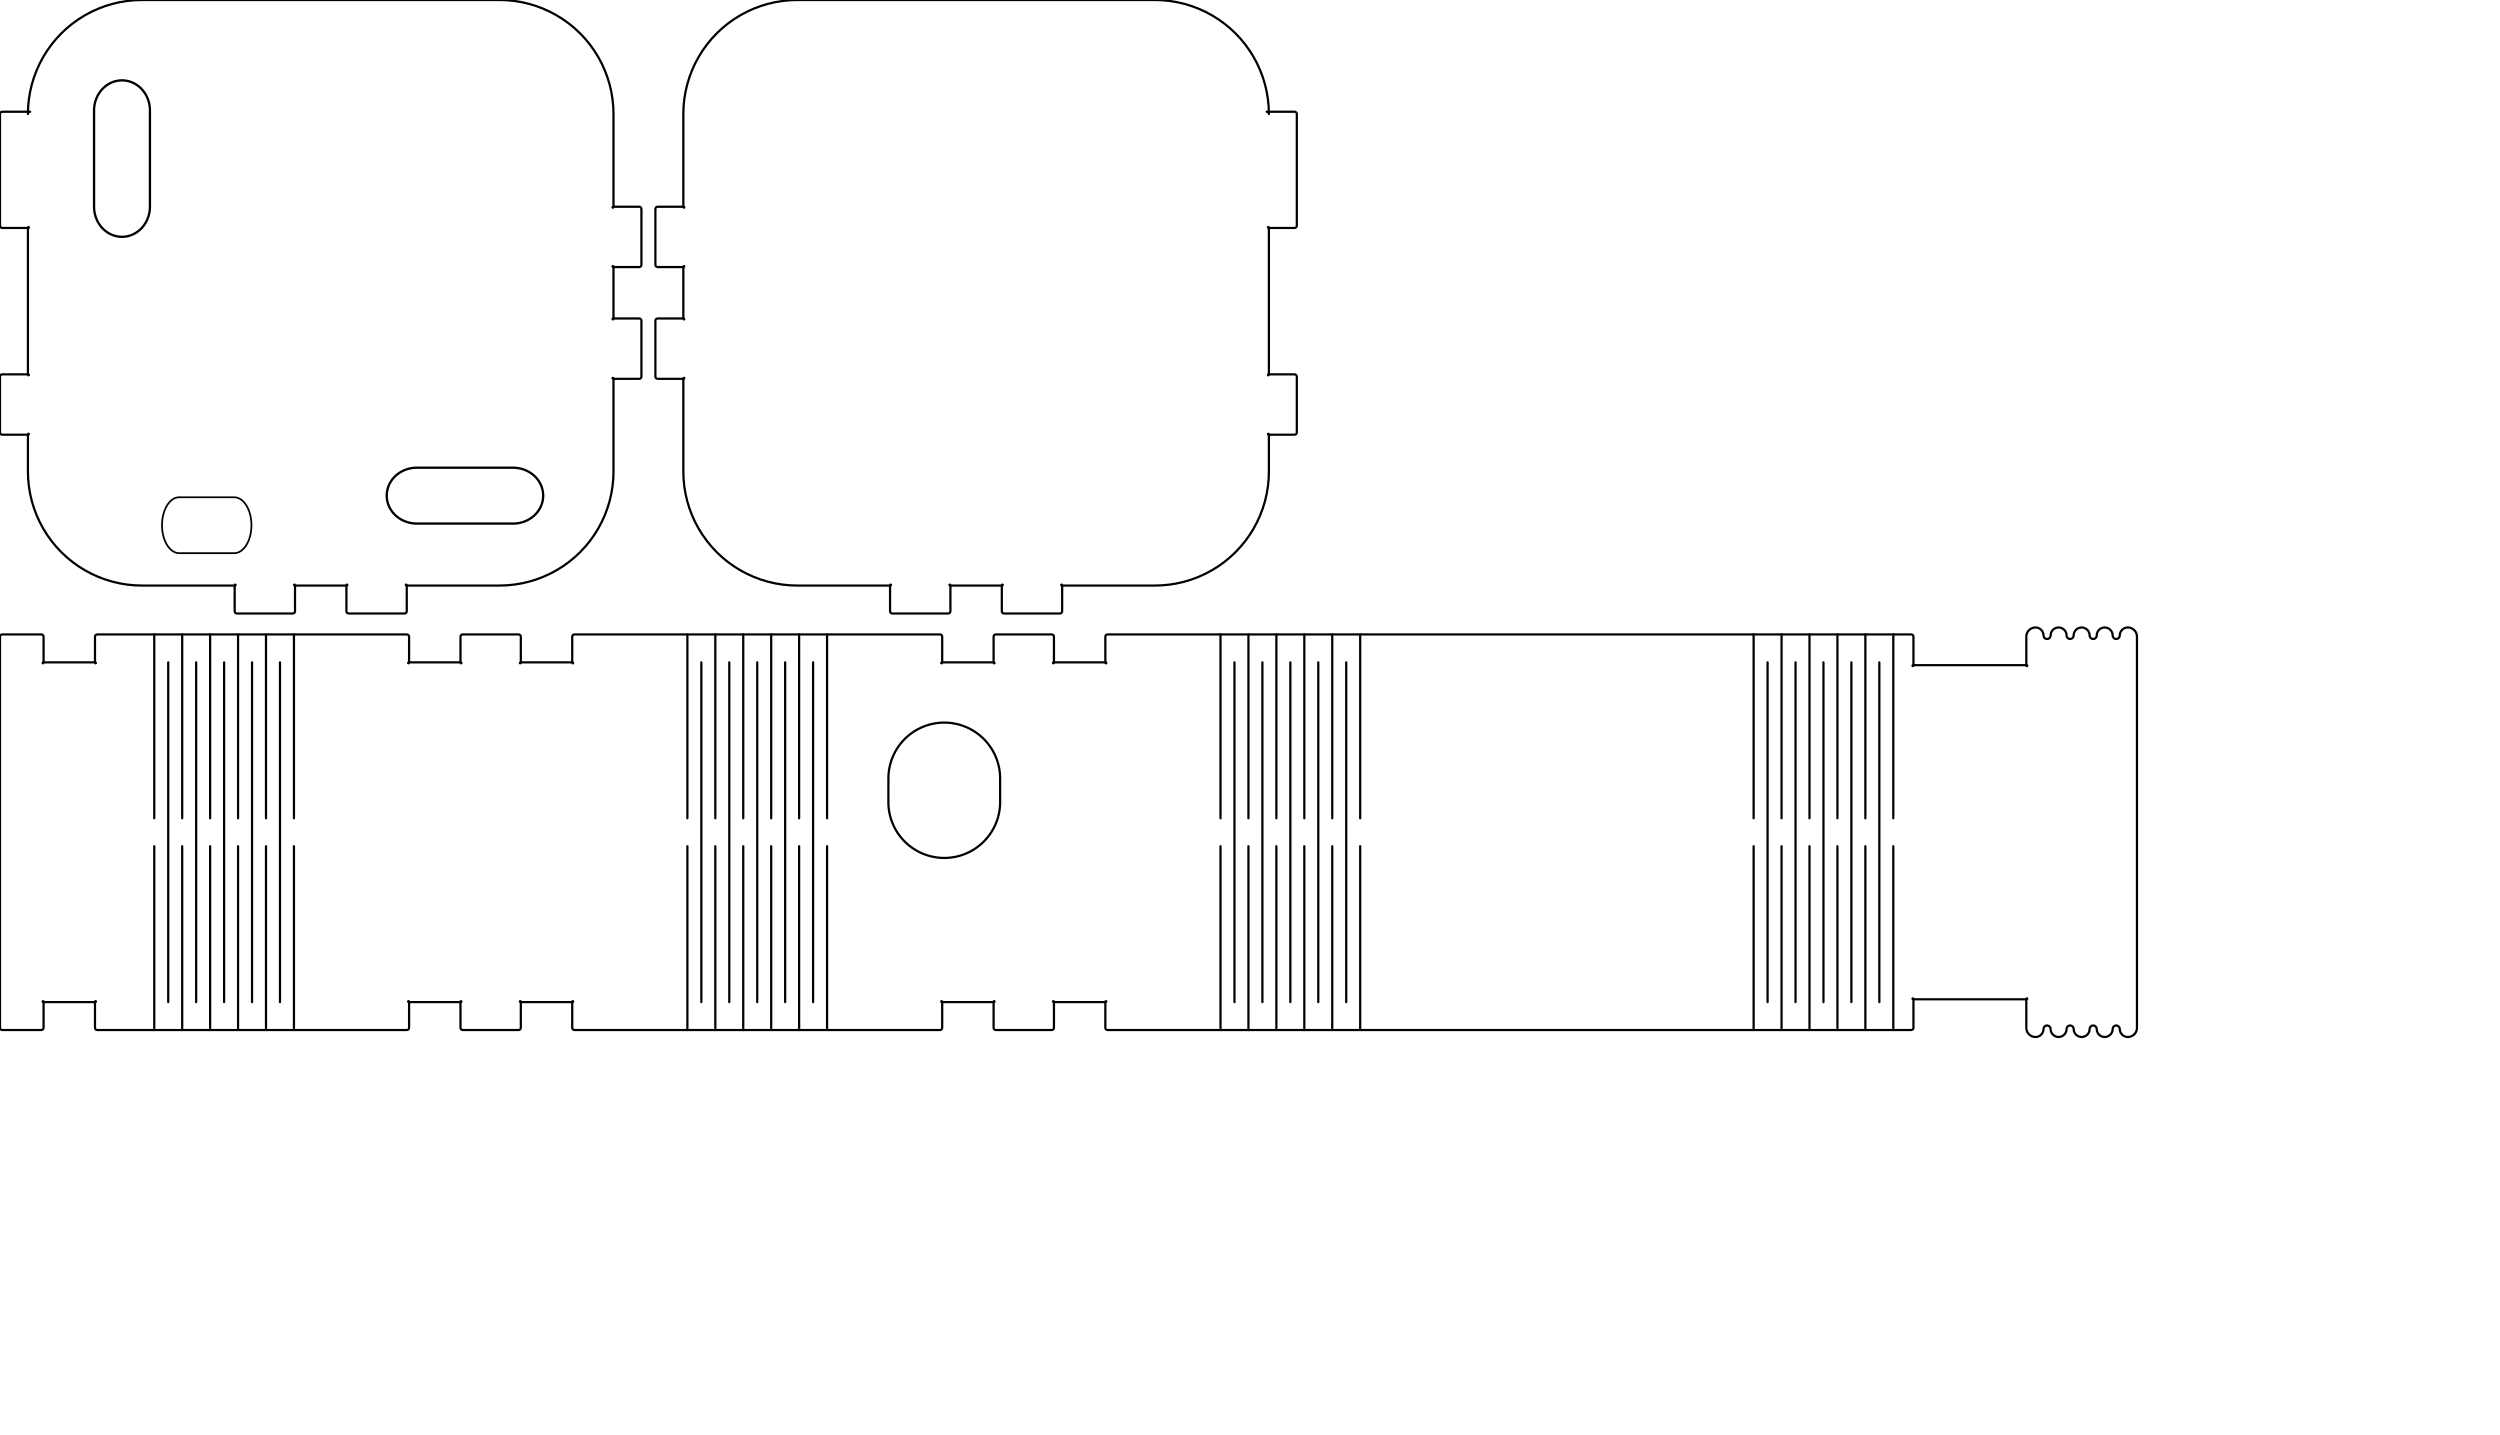 <?xml version="1.0" encoding="UTF-8" standalone="no"?>
<svg
   width="223.72mm"
   height="128.45mm"
   viewBox="0.0 0.0 223.72 128.45"
   version="1.1"
   id="svg279"
   sodipodi:docname="FlexBox_52x52_30_100_v2.svg"
   inkscape:version="1.2.2 (1:1.2.2+202212051552+b0a8486541)"
   xml:space="preserve"
   xmlns:inkscape="http://www.inkscape.org/namespaces/inkscape"
   xmlns:sodipodi="http://sodipodi.sourceforge.net/DTD/sodipodi-0.dtd"
   xmlns="http://www.w3.org/2000/svg"
   xmlns:svg="http://www.w3.org/2000/svg"
   xmlns:rdf="http://www.w3.org/1999/02/22-rdf-syntax-ns#"
   xmlns:cc="http://creativecommons.org/ns#"
   xmlns:dc="http://purl.org/dc/elements/1.1/"><defs
     id="defs283" /><sodipodi:namedview
     id="namedview281"
     pagecolor="#ffffff"
     bordercolor="#666666"
     borderopacity="1.0"
     inkscape:showpageshadow="2"
     inkscape:pageopacity="0.0"
     inkscape:pagecheckerboard="0"
     inkscape:deskcolor="#d1d1d1"
     inkscape:document-units="mm"
     showgrid="false"
     showguides="true"
     inkscape:zoom="2.4220752"
     inkscape:cx="117.87413"
     inkscape:cy="134.80176"
     inkscape:current-layer="layer1"><sodipodi:guide
       position="0,81.45"
       orientation="0,1"
       id="guide393"
       inkscape:locked="false"
       inkscape:label=""
       inkscape:color="rgb(0,134,229)" /><sodipodi:guide
       position="0,83.95"
       orientation="0,1"
       id="guide399"
       inkscape:locked="false"
       inkscape:label=""
       inkscape:color="rgb(0,134,229)" /><sodipodi:guide
       position="0,78.95"
       orientation="0,1"
       id="guide401"
       inkscape:locked="false"
       inkscape:label=""
       inkscape:color="rgb(0,134,229)" /><sodipodi:guide
       position="14.5,128.45"
       orientation="-1,0"
       id="guide1095"
       inkscape:locked="false"
       inkscape:label=""
       inkscape:color="rgb(0,134,229)" /><sodipodi:guide
       position="22.5,128.45"
       orientation="-1,0"
       id="guide1097"
       inkscape:locked="false"
       inkscape:label=""
       inkscape:color="rgb(0,134,229)" /><sodipodi:guide
       position="103.762,58.675"
       orientation="0,1"
       id="guide1827"
       inkscape:locked="false"
       inkscape:label=""
       inkscape:color="rgb(0,134,229)" /><sodipodi:guide
       position="108.762,56.675"
       orientation="0,1"
       id="guide1831"
       inkscape:locked="false"
       inkscape:label=""
       inkscape:color="rgb(0,134,229)" /><sodipodi:guide
       position="79.5,128.45"
       orientation="-1,0"
       id="guide1833"
       inkscape:locked="false"
       inkscape:label=""
       inkscape:color="rgb(0,134,229)" /><sodipodi:guide
       position="89.5,58.675"
       orientation="-1,0"
       id="guide1835"
       inkscape:locked="false"
       inkscape:label=""
       inkscape:color="rgb(0,134,229)" /><sodipodi:guide
       position="18.5,128.45"
       orientation="-1,0"
       id="guide435"
       inkscape:locked="false"
       inkscape:label=""
       inkscape:color="rgb(0,134,229)" /></sodipodi:namedview><!--
FlexBox - Box with living hinge and round corners

Created with Boxes.py (https://festi.info/boxes.py)
Creation date: 2023-05-12 08:43:35
Command line (remove spaces between dashes): boxes FlexBox - -x=54 - -y=54 - -h=32 - -outside=0 - -radius=7.5 - -thickness=2.5 - -labels=0 - -burn=0.2
Url: http://www.festi.info/boxes.py/FlexBox?FingerJoint_angle=90.0&FingerJoint_style=rectangular&FingerJoint_surroundingspaces=2.0&FingerJoint_bottom_lip=0.0&FingerJoint_edge_width=1.0&FingerJoint_extra_length=0.0&FingerJoint_finger=2.0&FingerJoint_play=0.0&FingerJoint_space=2.0&FingerJoint_width=1.0&Flex_stretch=1.05&Flex_connection=1.0&Flex_distance=0.5&Flex_width=5.0&x=54&y=54&h=32&outside=0&radius=7.5&latchsize=8&thickness=2.5&format=svg&tabs=0.0&qr_code=0&debug=0&labels=0&reference=100&inner_corners=loop&burn=0.2&language=en&render=2
Url short: http://www.festi.info/boxes.py/FlexBox?x=54&y=54&h=32&outside=0&radius=7.5&thickness=2.5&labels=0&burn=0.2
SettingsUrl: http://www.festi.info/boxes.py/FlexBox?FingerJoint_angle=90.0&FingerJoint_style=rectangular&FingerJoint_surroundingspaces=2.0&FingerJoint_bottom_lip=0.0&FingerJoint_edge_width=1.0&FingerJoint_extra_length=0.0&FingerJoint_finger=2.0&FingerJoint_play=0.0&FingerJoint_space=2.0&FingerJoint_width=1.0&Flex_stretch=1.05&Flex_connection=1.0&Flex_distance=0.5&Flex_width=5.0&x=54&y=54&h=32&outside=0&radius=7.5&latchsize=8&thickness=2.5&format=svg&tabs=0.0&qr_code=0&debug=0&labels=0&reference=100&inner_corners=loop&burn=0.2&language=en&render=2
SettingsUrl short: http://www.festi.info/boxes.py/FlexBox?x=54&y=54&h=32&outside=0&radius=7.5&thickness=2.5&labels=0&burn=0.2
--><title
     id="title253">FlexBox</title><g
     inkscape:groupmode="layer"
     id="layer2"
     inkscape:label="Layer 2"
     style="display:none"><g
       id="p-3"
       style="fill:none;stroke-width:0.2;stroke-linecap:round;stroke-linejoin:round;stroke-dasharray:none"
       transform="translate(-10.2,-10)"><path
         d="m 120.05,64.4 h -6.8 c -0.2,0 0,-0.2 0,0 v 2.3 c 0,0.11 -0.09,0.2 -0.2,0.2 h -5 c -0.11,0 -0.2,-0.09 -0.2,-0.2 v -2.3 c 0,-0.2 0.2,0 0,0 h -4.6 c -0.2,0 0,-0.2 0,0 v 2.3 c 0,0.11 -0.09,0.2 -0.2,0.2 h -5 c -0.11,0 -0.2,-0.09 -0.2,-0.2 v -2.3 c 0,-0.2 0.2,0 0,0 h -4.6 c -0.2,0 0,-0.2 0,0 v 2.3 c 0,0.11 -0.09,0.2 -0.2,0.2 h -5 c -0.11,0 -0.2,-0.09 -0.2,-0.2 v -2.3 c 0,-0.2 0.2,0 0,0 h -6.8 C 79.698,64.4 78.371,64.044 77.2,63.368 76.029,62.693 75.057,61.721 74.382,60.55 73.706,59.379 73.35,58.052 73.35,56.7 v -6.8 c 0,-0.2 0.2,0 0,0 h -2.3 c -0.11,0 -0.2,-0.09 -0.2,-0.2 v -5 c 0,-0.11 0.09,-0.2 0.2,-0.2 h 2.3 c 0.2,0 0,0.2 0,0 v -4.6 c 0,-0.2 0.2,0 0,0 h -2.3 c -0.11,0 -0.2,-0.09 -0.2,-0.2 v -5 c 0,-0.11 0.09,-0.2 0.2,-0.2 h 2.3 c 0.2,0 0,0.2 0,0 v -4.6 c 0,-0.2 0.2,0 0,0 h -2.3 c -0.11,0 -0.2,-0.09 -0.2,-0.2 v -5 c 0,-0.11 0.09,-0.2 0.2,-0.2 h 2.3 c 0.2,0 0,0.2 0,0 v -6.8 c 0,-1.352 0.356,-2.679 1.032,-3.85 0.675,-1.171 1.647,-2.143 2.818,-2.818 C 78.371,10.356 79.698,10 81.05,10 h 39 c 1.352,0 2.679,0.356 3.85,1.032 1.171,0.675 2.143,1.647 2.818,2.818 0.676,1.171 1.032,2.498 1.032,3.85 0,-0.11 -0.09,-0.2 -0.2,-0.2 h 2.5 c 0.11,0 0.2,0.09 0.2,0.2 v 10 c 0,0.11 -0.09,0.2 -0.2,0.2 h -2.3 c -0.2,0 0,-0.2 0,0 v 9.8 6.8 c 0,0.2 -0.2,0 0,0 h 2.3 c 0.11,0 0.2,0.09 0.2,0.2 v 5 c 0,0.11 -0.09,0.2 -0.2,0.2 h -2.3 c -0.2,0 0,-0.2 0,0 v 6.8 c 0,1.352 -0.356,2.679 -1.032,3.85 -0.675,1.171 -1.647,2.143 -2.818,2.818 -1.171,0.676 -2.498,1.032 -3.85,1.032 z"
         stroke="#000000"
         stroke-width="0.4"
         id="path276"
         style="stroke-width:0.2;stroke-dasharray:none" /></g><g
       id="p-1"
       style="fill:none;stroke-width:0.2;stroke-linecap:round;stroke-linejoin:round;stroke-dasharray:none"
       transform="translate(-10.2,-10)"><path
         d="m 10.4,106.175 h 7 c 0.11,0 0.2,-0.09 0.2,-0.2 v -2.3 c 0,-0.2 -0.2,0 0,0 h 4.6 c 0.2,0 0,-0.2 0,0 v 2.3 c 0,0.11 0.09,0.2 0.2,0.2 h 7 11.781 7 c 0.11,0 0.2,-0.09 0.2,-0.2 v -2.3 c 0,-0.2 -0.2,0 0,0 h 4.6 c 0.2,0 0,-0.2 0,0 v 2.3 c 0,0.11 0.09,0.2 0.2,0.2 h 5 c 0.11,0 0.2,-0.09 0.2,-0.2 v -2.3 c 0,-0.2 -0.2,0 0,0 h 4.6 c 0.2,0 0,-0.2 0,0 v 2.3 c 0,0.11 0.09,0.2 0.2,0.2 h 5 c 0.11,0 0.2,-0.09 0.2,-0.2 v -2.3 c 0,-0.2 -0.2,0 0,0 h 4.6 c 0.2,0 0,-0.2 0,0 v 2.3 c 0,0.11 0.09,0.2 0.2,0.2 h 7 11.781 7 c 0.11,0 0.2,-0.09 0.2,-0.2 v -2.3 c 0,-0.2 -0.2,0 0,0 h 4.6 c 0.2,0 0,-0.2 0,0 v 2.3 c 0,0.11 0.089,0.2 0.2,0.2 h 5 c 0.11,0 0.2,-0.09 0.2,-0.2 v -2.3 c 0,-0.2 -0.2,0 0,0 h 4.6 c 0.2,0 0,-0.2 0,0 v 2.3 c 0,0.11 0.089,0.2 0.2,0.2 h 5 c 0.11,0 0.2,-0.09 0.2,-0.2 v -2.3 c 0,-0.2 -0.2,0 0,0 h 4.6 c 0.2,0 0,-0.2 0,0 v 2.3 c 0,0.11 0.089,0.2 0.2,0.2 h 7 11.781 39 11.781 c 0.11,0 0.2,-0.09 0.2,-0.2 v -2.55 c 0,-0.2 -0.2,0 0,0 h 10.1 c 0.2,0 0,-0.2 0,0 v 2.55 c 0,0.145 0.038,0.287 0.11,0.413 0.073,0.125 0.177,0.229 0.302,0.301 0.126,0.073 0.268,0.111 0.413,0.111 0.126,0 0.249,-0.033 0.358,-0.096 0.108,-0.063 0.199,-0.153 0.262,-0.262 0.062,-0.109 0.096,-0.232 0.096,-0.358 0,-0.055 0.014,-0.109 0.042,-0.157 0.028,-0.048 0.067,-0.088 0.115,-0.116 0.048,-0.028 0.103,-0.042 0.158,-0.042 0.056,0 0.11,0.014 0.158,0.042 0.048,0.028 0.088,0.068 0.115,0.116 0.028,0.048 0.043,0.102 0.043,0.157 0,0.126 0.033,0.249 0.096,0.358 0.062,0.109 0.153,0.199 0.262,0.262 0.108,0.063 0.232,0.096 0.357,0.096 0.126,0 0.249,-0.033 0.358,-0.096 0.109,-0.063 0.199,-0.153 0.262,-0.262 0.063,-0.109 0.096,-0.232 0.096,-0.358 0,-0.055 0.015,-0.109 0.042,-0.157 0.028,-0.048 0.068,-0.088 0.116,-0.116 0.048,-0.028 0.102,-0.042 0.158,-0.042 0.055,0 0.109,0.014 0.157,0.042 0.048,0.028 0.088,0.068 0.116,0.116 0.028,0.048 0.042,0.102 0.042,0.157 0,0.126 0.033,0.249 0.096,0.358 0.063,0.109 0.153,0.199 0.262,0.262 0.109,0.063 0.232,0.096 0.358,0.096 0.126,0 0.249,-0.033 0.358,-0.096 0.108,-0.063 0.199,-0.153 0.262,-0.262 0.062,-0.109 0.096,-0.232 0.096,-0.358 0,-0.055 0.014,-0.109 0.042,-0.157 0.028,-0.048 0.067,-0.088 0.115,-0.116 0.048,-0.028 0.103,-0.042 0.158,-0.042 0.056,0 0.11,0.014 0.158,0.042 0.048,0.028 0.088,0.068 0.115,0.116 0.028,0.048 0.043,0.102 0.043,0.157 0,0.126 0.033,0.249 0.096,0.358 0.062,0.109 0.153,0.199 0.262,0.262 0.108,0.063 0.232,0.096 0.357,0.096 0.126,0 0.249,-0.033 0.358,-0.096 0.109,-0.063 0.199,-0.153 0.262,-0.262 0.063,-0.109 0.096,-0.232 0.096,-0.358 0,-0.055 0.015,-0.109 0.042,-0.157 0.028,-0.048 0.068,-0.088 0.116,-0.116 0.048,-0.028 0.102,-0.042 0.158,-0.042 0.055,0 0.109,0.014 0.157,0.042 0.048,0.028 0.088,0.068 0.116,0.116 0.028,0.048 0.042,0.102 0.042,0.157 0,0.126 0.033,0.249 0.096,0.358 0.063,0.109 0.153,0.199 0.262,0.262 0.109,0.063 0.232,0.096 0.358,0.096 0.145,0 0.287,-0.038 0.412,-0.111 0.126,-0.072 0.23,-0.176 0.302,-0.301 0.073,-0.126 0.111,-0.268 0.111,-0.413 v -37 c 0,-0.145 -0.038,-0.287 -0.111,-0.412 -0.072,-0.126 -0.176,-0.23 -0.302,-0.302 -0.125,-0.073 -0.267,-0.111 -0.412,-0.111 -0.126,0 -0.249,0.033 -0.358,0.096 -0.109,0.063 -0.199,0.153 -0.262,0.262 -0.063,0.109 -0.096,0.232 -0.096,0.358 0,0.055 -0.014,0.109 -0.042,0.157 -0.028,0.048 -0.068,0.088 -0.116,0.116 -0.048,0.028 -0.102,0.042 -0.157,0.042 -0.056,0 -0.11,-0.014 -0.158,-0.042 -0.048,-0.028 -0.088,-0.068 -0.116,-0.116 -0.027,-0.048 -0.042,-0.102 -0.042,-0.157 0,-0.126 -0.033,-0.249 -0.096,-0.358 -0.063,-0.109 -0.153,-0.199 -0.262,-0.262 -0.109,-0.063 -0.232,-0.096 -0.358,-0.096 -0.125,0 -0.249,0.033 -0.357,0.096 -0.109,0.063 -0.2,0.153 -0.262,0.262 -0.063,0.109 -0.096,0.232 -0.096,0.358 0,0.055 -0.015,0.109 -0.043,0.157 -0.027,0.048 -0.067,0.088 -0.115,0.116 -0.048,0.028 -0.102,0.042 -0.158,0.042 -0.055,0 -0.11,-0.014 -0.158,-0.042 -0.048,-0.028 -0.087,-0.068 -0.115,-0.116 -0.028,-0.048 -0.042,-0.102 -0.042,-0.157 0,-0.126 -0.034,-0.249 -0.096,-0.358 -0.063,-0.109 -0.154,-0.199 -0.262,-0.262 -0.109,-0.063 -0.232,-0.096 -0.358,-0.096 -0.126,0 -0.249,0.033 -0.358,0.096 -0.109,0.063 -0.199,0.153 -0.262,0.262 -0.063,0.109 -0.096,0.232 -0.096,0.358 0,0.055 -0.014,0.109 -0.042,0.157 -0.028,0.048 -0.068,0.088 -0.116,0.116 -0.048,0.028 -0.102,0.042 -0.157,0.042 -0.056,0 -0.11,-0.014 -0.158,-0.042 -0.048,-0.028 -0.088,-0.068 -0.116,-0.116 -0.027,-0.048 -0.042,-0.102 -0.042,-0.157 0,-0.126 -0.033,-0.249 -0.096,-0.358 -0.063,-0.109 -0.153,-0.199 -0.262,-0.262 -0.109,-0.063 -0.232,-0.096 -0.358,-0.096 -0.125,0 -0.249,0.033 -0.357,0.096 -0.109,0.063 -0.2,0.153 -0.262,0.262 -0.063,0.109 -0.096,0.232 -0.096,0.358 0,0.055 -0.015,0.109 -0.043,0.157 -0.027,0.048 -0.067,0.088 -0.115,0.116 -0.048,0.028 -0.102,0.042 -0.158,0.042 -0.055,0 -0.11,-0.014 -0.158,-0.042 -0.048,-0.028 -0.087,-0.068 -0.115,-0.116 -0.028,-0.048 -0.042,-0.102 -0.042,-0.157 0,-0.126 -0.034,-0.249 -0.096,-0.358 -0.063,-0.109 -0.154,-0.199 -0.262,-0.262 -0.109,-0.063 -0.232,-0.096 -0.358,-0.096 -0.145,0 -0.287,0.038 -0.413,0.111 -0.125,0.072 -0.229,0.176 -0.302,0.301 -0.072,0.126 -0.11,0.268 -0.11,0.413 v 2.55 c 0,0.2 0.2,0 0,0 h -10.1 c -0.2,0 0,0.2 0,0 v -2.55 c 0,-0.11 -0.09,-0.2 -0.2,-0.2 h -11.781 -39 -11.781 -7 c -0.111,0 -0.2,0.09 -0.2,0.2 v 2.3 c 0,0.2 0.2,0 0,0 h -4.6 c -0.2,0 0,0.2 0,0 v -2.3 c 0,-0.11 -0.09,-0.2 -0.2,-0.2 h -5 c -0.111,0 -0.2,0.09 -0.2,0.2 v 2.3 c 0,0.2 0.2,0 0,0 h -4.6 c -0.2,0 0,0.2 0,0 v -2.3 c 0,-0.11 -0.09,-0.2 -0.2,-0.2 h -5 c -0.111,0 -0.2,0.09 -0.2,0.2 v 2.3 c 0,0.2 0.2,0 0,0 h -4.6 c -0.2,0 0,0.2 0,0 v -2.3 c 0,-0.11 -0.09,-0.2 -0.2,-0.2 h -7 -11.781 -7 c -0.11,0 -0.2,0.09 -0.2,0.2 v 2.3 c 0,0.2 0.2,0 0,0 h -4.6 c -0.2,0 0,0.2 0,0 v -2.3 c 0,-0.11 -0.09,-0.2 -0.2,-0.2 h -5 c -0.11,0 -0.2,0.09 -0.2,0.2 v 2.3 c 0,0.2 0.2,0 0,0 h -4.6 c -0.2,0 0,0.2 0,0 v -2.3 c 0,-0.11 -0.09,-0.2 -0.2,-0.2 h -5 c -0.11,0 -0.2,0.09 -0.2,0.2 v 2.3 c 0,0.2 0.2,0 0,0 h -4.6 c -0.2,0 0,0.2 0,0 v -2.3 c 0,-0.11 -0.09,-0.2 -0.2,-0.2 h -7 -11.781 -7 c -0.11,0 -0.2,0.09 -0.2,0.2 v 2.3 c 0,0.2 0.2,0 0,0 h -4.6 c -0.2,0 0,0.2 0,0 v -2.3 c 0,-0.11 -0.09,-0.2 -0.2,-0.2 h -7 c -0.11,0 -0.2,0.09 -0.2,0.2 v 37 c 0,0.11 0.09,0.2 0.2,0.2 z"
         stroke="#000000"
         stroke-width="0.4"
         id="path262"
         style="stroke-width:0.2;stroke-dasharray:none" /><path
         d="m 30.915,106.175 v -17.45 m 0,-2.5 v -17.45 m 1.25,2.5 v 32.4 m 1.25,2.5 v -17.45 m 0,-2.5 v -17.45 m 1.25,2.5 v 32.4 m 1.25,2.5 v -17.45 m 0,-2.5 v -17.45 m 1.25,2.5 v 32.4 m 1.25,2.5 v -17.45 m 0,-2.5 v -17.45 m 1.25,2.5 v 32.4"
         stroke="#000000"
         stroke-width="0.4"
         id="path264"
         style="stroke-width:0.2;stroke-dasharray:none" /><path
         d="m 81.696,106.175 v -17.45 m 0,-2.5 v -17.45 m 1.25,2.5 v 32.4 m 1.25,2.5 v -17.45 m 0,-2.5 v -17.45 m 1.25,2.5 v 32.4 m 1.25,2.5 v -17.45 m 0,-2.5 v -17.45 m 1.25,2.5 v 32.4 m 1.25,2.5 v -17.45 m 0,-2.5 v -17.45 m 1.25,2.5 v 32.4"
         stroke="#000000"
         stroke-width="0.4"
         id="path266"
         style="stroke-width:0.2;stroke-dasharray:none" /><path
         d="m 132.477,106.175 v -17.45 m 0,-2.5 v -17.45 m 1.25,2.5 v 32.4 m 1.25,2.5 v -17.45 m 0,-2.5 v -17.45 m 1.25,2.5 v 32.4 m 1.25,2.5 v -17.45 m 0,-2.5 v -17.45 m 1.25,2.5 v 32.4 m 1.25,2.5 v -17.45 m 0,-2.5 v -17.45 m 1.25,2.5 v 32.4"
         stroke="#000000"
         stroke-width="0.4"
         id="path268"
         style="stroke-width:0.2;stroke-dasharray:none" /><path
         d="m 183.258,106.175 v -17.45 m 0,-2.5 v -17.45 m 1.25,2.5 v 32.4 m 1.25,2.5 v -17.45 m 0,-2.5 v -17.45 m 1.25,2.5 v 32.4 m 1.25,2.5 v -17.45 m 0,-2.5 v -17.45 m 1.25,2.5 v 32.4 m 1.25,2.5 v -17.45 m 0,-2.5 v -17.45 m 1.25,2.5 v 32.4"
         stroke="#000000"
         stroke-width="0.4"
         id="path270"
         style="stroke-width:0.2;stroke-dasharray:none" /></g><g
       id="p-2"
       style="fill:none;stroke-width:0.2;stroke-linecap:round;stroke-linejoin:round;stroke-dasharray:none"
       transform="translate(-10.2,-10)"><path
         d="m 20.4,64.4 h 6.8 c 0.2,0 0,-0.2 0,0 v 2.3 c 0,0.11 0.09,0.2 0.2,0.2 h 5 c 0.11,0 0.2,-0.09 0.2,-0.2 v -2.3 c 0,-0.2 -0.2,0 0,0 h 4.6 c 0.2,0 0,-0.2 0,0 v 2.3 c 0,0.11 0.09,0.2 0.2,0.2 h 5 c 0.11,0 0.2,-0.09 0.2,-0.2 v -2.3 c 0,-0.2 -0.2,0 0,0 h 4.6 c 0.2,0 0,-0.2 0,0 v 2.3 c 0,0.11 0.09,0.2 0.2,0.2 h 5 c 0.11,0 0.2,-0.09 0.2,-0.2 v -2.3 c 0,-0.2 -0.2,0 0,0 h 6.8 c 1.352,0 2.679,-0.356 3.85,-1.032 1.171,-0.675 2.143,-1.647 2.818,-2.818 0.676,-1.171 1.032,-2.498 1.032,-3.85 v -6.8 c 0,-0.2 -0.2,0 0,0 h 2.3 c 0.11,0 0.2,-0.09 0.2,-0.2 v -5 c 0,-0.11 -0.09,-0.2 -0.2,-0.2 h -2.3 c -0.2,0 0,0.2 0,0 v -4.6 c 0,-0.2 -0.2,0 0,0 h 2.3 c 0.11,0 0.2,-0.09 0.2,-0.2 v -5 c 0,-0.11 -0.09,-0.2 -0.2,-0.2 h -2.3 c -0.2,0 0,0.2 0,0 v -4.6 c 0,-0.2 -0.2,0 0,0 h 2.3 c 0.11,0 0.2,-0.09 0.2,-0.2 v -5 c 0,-0.11 -0.09,-0.2 -0.2,-0.2 h -2.3 c -0.2,0 0,0.2 0,0 v -6.8 c 0,-1.352 -0.356,-2.679 -1.032,-3.85 C 65.393,12.679 64.421,11.707 63.25,11.032 62.079,10.356 60.752,10 59.4,10 h -39 c -1.352,0 -2.679,0.356 -3.85,1.032 -1.171,0.675 -2.143,1.647 -2.818,2.818 -0.676,1.171 -1.032,2.498 -1.032,3.85 0,-0.11 0.09,-0.2 0.2,-0.2 h -2.5 c -0.11,0 -0.2,0.09 -0.2,0.2 v 10 c 0,0.11 0.09,0.2 0.2,0.2 h 2.3 c 0.2,0 0,-0.2 0,0 v 9.8 6.8 c 0,0.2 0.2,0 0,0 h -2.3 c -0.11,0 -0.2,0.09 -0.2,0.2 v 5 c 0,0.11 0.09,0.2 0.2,0.2 h 2.3 c 0.2,0 0,-0.2 0,0 v 6.8 c 0,1.352 0.356,2.679 1.032,3.85 0.675,1.171 1.647,2.143 2.818,2.818 1.171,0.676 2.498,1.032 3.85,1.032 z"
         stroke="#000000"
         stroke-width="0.4"
         id="path273"
         style="stroke-width:0.2;stroke-dasharray:none" /></g></g><g
     inkscape:groupmode="layer"
     id="layer1"
     inkscape:label="Layer 1"
     style="display:inline"><g
       id="g2904"
       transform="translate(-10.2,-10)"><g
         id="p-1-6"
         style="fill:none;stroke:#000000;stroke-width:0.2;stroke-linecap:round;stroke-linejoin:round;stroke-dasharray:none;stroke-opacity:1"><path
           d="m 10.4,102.175 h 3.5 c 0.11,0 0.2,-0.09 0.2,-0.2 v -2.3 c 0,-0.2 -0.2,0 0,0 h 4.6 c 0.2,0 0,-0.2 0,0 v 2.3 c 0,0.11 0.09,0.2 0.2,0.2 h 3.5 15.708 8.5 c 0.11,0 0.2,-0.09 0.2,-0.2 v -2.3 c 0,-0.2 -0.2,0 0,0 h 4.6 c 0.2,0 0,-0.2 0,0 v 2.3 c 0,0.11 0.09,0.2 0.2,0.2 h 5 c 0.11,0 0.2,-0.09 0.2,-0.2 v -2.3 c 0,-0.2 -0.2,0 0,0 h 4.6 c 0.2,0 0,-0.2 0,0 v 2.3 c 0,0.11 0.09,0.2 0.2,0.2 h 8.5 15.708 8.5 c 0.11,0 0.2,-0.09 0.2,-0.2 v -2.3 c 0,-0.2 -0.2,0 0,0 h 4.6 c 0.2,0 0,-0.2 0,0 v 2.3 c 0,0.11 0.089,0.2 0.2,0.2 h 5 c 0.11,0 0.2,-0.09 0.2,-0.2 v -2.3 c 0,-0.2 -0.2,0 0,0 h 4.6 c 0.2,0 0,-0.2 0,0 v 2.3 c 0,0.11 0.089,0.2 0.2,0.2 h 8.5 15.708 32 15.708 c 0.11,0 0.2,-0.09 0.2,-0.2 v -2.55 c 0,-0.2 -0.2,0 0,0 h 10.1 c 0.2,0 0,-0.2 0,0 v 2.55 c 0,0.145 0.038,0.287 0.11,0.413 0.073,0.125 0.177,0.229 0.302,0.301 0.126,0.073 0.268,0.111 0.413,0.111 0.125,0 0.249,-0.033 0.358,-0.096 0.108,-0.063 0.199,-0.153 0.262,-0.262 0.062,-0.109 0.095,-0.232 0.095,-0.358 0,-0.055 0.015,-0.109 0.043,-0.157 0.027,-0.048 0.067,-0.088 0.115,-0.116 0.048,-0.028 0.103,-0.042 0.158,-0.042 0.056,0 0.11,0.014 0.158,0.042 0.048,0.028 0.088,0.068 0.115,0.116 0.028,0.048 0.043,0.102 0.043,0.157 0,0.126 0.033,0.249 0.096,0.358 0.062,0.109 0.153,0.199 0.262,0.262 0.108,0.063 0.232,0.096 0.357,0.096 0.126,0 0.249,-0.033 0.358,-0.096 0.109,-0.063 0.199,-0.153 0.262,-0.262 0.063,-0.109 0.096,-0.232 0.096,-0.358 0,-0.055 0.015,-0.109 0.042,-0.157 0.028,-0.048 0.068,-0.088 0.116,-0.116 0.048,-0.028 0.102,-0.042 0.158,-0.042 0.055,0 0.109,0.014 0.157,0.042 0.048,0.028 0.088,0.068 0.116,0.116 0.028,0.048 0.042,0.102 0.042,0.157 0,0.126 0.033,0.249 0.096,0.358 0.063,0.109 0.153,0.199 0.262,0.262 0.109,0.063 0.232,0.096 0.358,0.096 0.125,0 0.249,-0.033 0.358,-0.096 0.108,-0.063 0.199,-0.153 0.262,-0.262 0.062,-0.109 0.095,-0.232 0.095,-0.358 0,-0.055 0.015,-0.109 0.043,-0.157 0.027,-0.048 0.067,-0.088 0.115,-0.116 0.048,-0.028 0.103,-0.042 0.158,-0.042 0.056,0 0.11,0.014 0.158,0.042 0.048,0.028 0.088,0.068 0.115,0.116 0.028,0.048 0.043,0.102 0.043,0.157 0,0.126 0.033,0.249 0.096,0.358 0.062,0.109 0.153,0.199 0.262,0.262 0.108,0.063 0.232,0.096 0.357,0.096 0.126,0 0.249,-0.033 0.358,-0.096 0.109,-0.063 0.199,-0.153 0.262,-0.262 0.063,-0.109 0.096,-0.232 0.096,-0.358 0,-0.055 0.015,-0.109 0.042,-0.157 0.028,-0.048 0.068,-0.088 0.116,-0.116 0.048,-0.028 0.102,-0.042 0.158,-0.042 0.055,0 0.109,0.014 0.157,0.042 0.048,0.028 0.088,0.068 0.116,0.116 0.028,0.048 0.042,0.102 0.042,0.157 0,0.126 0.033,0.249 0.096,0.358 0.063,0.109 0.153,0.199 0.262,0.262 0.109,0.063 0.232,0.096 0.358,0.096 0.145,0 0.287,-0.038 0.412,-0.111 0.126,-0.072 0.23,-0.176 0.302,-0.301 0.073,-0.126 0.111,-0.268 0.111,-0.413 v -35 c 0,-0.145 -0.038,-0.287 -0.111,-0.412 -0.072,-0.126 -0.176,-0.23 -0.302,-0.302 -0.125,-0.073 -0.267,-0.111 -0.412,-0.111 -0.126,0 -0.249,0.033 -0.358,0.096 -0.109,0.063 -0.199,0.153 -0.262,0.262 -0.063,0.109 -0.096,0.232 -0.096,0.358 0,0.055 -0.014,0.109 -0.042,0.157 -0.028,0.048 -0.068,0.088 -0.116,0.116 -0.048,0.028 -0.102,0.042 -0.157,0.042 -0.056,0 -0.11,-0.014 -0.158,-0.042 -0.048,-0.028 -0.088,-0.068 -0.116,-0.116 -0.027,-0.048 -0.042,-0.102 -0.042,-0.157 0,-0.126 -0.033,-0.249 -0.096,-0.358 -0.063,-0.109 -0.153,-0.199 -0.262,-0.262 -0.109,-0.063 -0.232,-0.096 -0.358,-0.096 -0.125,0 -0.249,0.033 -0.357,0.096 -0.109,0.063 -0.2,0.153 -0.262,0.262 -0.063,0.109 -0.096,0.232 -0.096,0.358 0,0.055 -0.015,0.109 -0.043,0.157 -0.027,0.048 -0.067,0.088 -0.115,0.116 -0.048,0.028 -0.102,0.042 -0.158,0.042 -0.055,0 -0.11,-0.014 -0.158,-0.042 -0.048,-0.028 -0.088,-0.068 -0.115,-0.116 -0.028,-0.048 -0.043,-0.102 -0.043,-0.157 0,-0.126 -0.033,-0.249 -0.095,-0.358 -0.063,-0.109 -0.154,-0.199 -0.262,-0.262 -0.109,-0.063 -0.233,-0.096 -0.358,-0.096 -0.126,0 -0.249,0.033 -0.358,0.096 -0.109,0.063 -0.199,0.153 -0.262,0.262 -0.063,0.109 -0.096,0.232 -0.096,0.358 0,0.055 -0.014,0.109 -0.042,0.157 -0.028,0.048 -0.068,0.088 -0.116,0.116 -0.048,0.028 -0.102,0.042 -0.157,0.042 -0.056,0 -0.11,-0.014 -0.158,-0.042 -0.048,-0.028 -0.088,-0.068 -0.116,-0.116 -0.027,-0.048 -0.042,-0.102 -0.042,-0.157 0,-0.126 -0.033,-0.249 -0.096,-0.358 -0.063,-0.109 -0.153,-0.199 -0.262,-0.262 -0.109,-0.063 -0.232,-0.096 -0.358,-0.096 -0.125,0 -0.249,0.033 -0.357,0.096 -0.109,0.063 -0.2,0.153 -0.262,0.262 -0.063,0.109 -0.096,0.232 -0.096,0.358 0,0.055 -0.015,0.109 -0.043,0.157 -0.027,0.048 -0.067,0.088 -0.115,0.116 -0.048,0.028 -0.102,0.042 -0.158,0.042 -0.055,0 -0.11,-0.014 -0.158,-0.042 -0.048,-0.028 -0.088,-0.068 -0.115,-0.116 -0.028,-0.048 -0.043,-0.102 -0.043,-0.157 0,-0.126 -0.033,-0.249 -0.095,-0.358 -0.063,-0.109 -0.154,-0.199 -0.262,-0.262 -0.109,-0.063 -0.233,-0.096 -0.358,-0.096 -0.145,0 -0.287,0.038 -0.413,0.111 -0.125,0.072 -0.229,0.176 -0.302,0.301 -0.072,0.126 -0.11,0.268 -0.11,0.413 v 2.55 c 0,0.2 0.2,0 0,0 h -10.1 c -0.2,0 0,0.2 0,0 v -2.55 c 0,-0.11 -0.09,-0.2 -0.2,-0.2 h -15.708 -32 -15.708 -8.5 c -0.111,0 -0.2,0.09 -0.2,0.2 v 2.3 c 0,0.2 0.2,0 0,0 h -4.6 c -0.2,0 0,0.2 0,0 v -2.3 c 0,-0.11 -0.09,-0.2 -0.2,-0.2 h -5 c -0.111,0 -0.2,0.09 -0.2,0.2 v 2.3 c 0,0.2 0.2,0 0,0 h -4.6 c -0.2,0 0,0.2 0,0 v -2.3 c 0,-0.11 -0.09,-0.2 -0.2,-0.2 h -8.5 -15.708 -8.5 c -0.11,0 -0.2,0.09 -0.2,0.2 v 2.3 c 0,0.2 0.2,0 0,0 h -4.6 c -0.2,0 0,0.2 0,0 v -2.3 c 0,-0.11 -0.09,-0.2 -0.2,-0.2 h -5 c -0.11,0 -0.2,0.09 -0.2,0.2 v 2.3 c 0,0.2 0.2,0 0,0 h -4.6 c -0.2,0 0,0.2 0,0 v -2.3 c 0,-0.11 -0.09,-0.2 -0.2,-0.2 H 38.108 22.4 18.9 c -0.11,0 -0.2,0.09 -0.2,0.2 v 2.3 c 0,0.2 0.2,0 0,0 h -4.6 c -0.2,0 0,0.2 0,0 v -2.3 c 0,-0.11 -0.09,-0.2 -0.2,-0.2 h -3.5 c -0.11,0 -0.2,0.09 -0.2,0.2 v 35 c 0,0.11 0.09,0.2 0.2,0.2 z"
           stroke="#000000"
           stroke-width="0.4"
           id="path2868"
           style="stroke:#000000;stroke-width:0.2;stroke-dasharray:none;stroke-opacity:1" /><path
           d="m 24.004,102.175 v -16.45 m 0,-2.5 v -16.45 m 1.25,2.5 v 30.4 m 1.25,2.5 v -16.45 m 0,-2.5 v -16.45 m 1.25,2.5 v 30.4 m 1.25,2.5 v -16.45 m 0,-2.5 v -16.45 m 1.25,2.5 v 30.4 m 1.25,2.5 v -16.45 m 0,-2.5 v -16.45 m 1.25,2.5 v 30.4 m 1.25,2.5 v -16.45 m 0,-2.5 v -16.45 m 1.25,2.5 v 30.4 m 1.25,2.5 v -16.45 m 0,-2.5 v -16.45"
           stroke="#000000"
           stroke-width="0.4"
           id="path2870"
           style="stroke:#000000;stroke-width:0.2;stroke-dasharray:none;stroke-opacity:1" /><path
           d="m 71.712,102.175 v -16.45 m 0,-2.5 v -16.45 m 1.25,2.5 v 30.4 m 1.25,2.5 v -16.45 m 0,-2.5 v -16.45 m 1.25,2.5 v 30.4 m 1.25,2.5 v -16.45 m 0,-2.5 v -16.45 m 1.25,2.5 v 30.4 m 1.25,2.5 v -16.45 m 0,-2.5 v -16.45 m 1.25,2.5 v 30.4 m 1.25,2.5 v -16.45 m 0,-2.5 v -16.45 m 1.25,2.5 v 30.4 m 1.25,2.5 v -16.45 m 0,-2.5 v -16.45"
           stroke="#000000"
           stroke-width="0.4"
           id="path2872"
           style="stroke:#000000;stroke-width:0.2;stroke-dasharray:none;stroke-opacity:1" /><path
           d="m 119.42,102.175 v -16.45 m 0,-2.5 v -16.45 m 1.25,2.5 v 30.4 m 1.25,2.5 v -16.45 m 0,-2.5 v -16.45 m 1.25,2.5 v 30.4 m 1.25,2.5 v -16.45 m 0,-2.5 v -16.45 m 1.25,2.5 v 30.4 m 1.25,2.5 v -16.45 m 0,-2.5 v -16.45 m 1.25,2.5 v 30.4 m 1.25,2.5 v -16.45 m 0,-2.5 v -16.45 m 1.25,2.5 v 30.4 m 1.25,2.5 v -16.45 m 0,-2.5 v -16.45"
           stroke="#000000"
           stroke-width="0.4"
           id="path2874"
           style="stroke:#000000;stroke-width:0.2;stroke-dasharray:none;stroke-opacity:1" /><path
           d="m 167.128,102.175 v -16.45 m 0,-2.5 v -16.45 m 1.25,2.5 v 30.4 m 1.25,2.5 v -16.45 m 0,-2.5 v -16.45 m 1.25,2.5 v 30.4 m 1.25,2.5 v -16.45 m 0,-2.5 v -16.45 m 1.25,2.5 v 30.4 m 1.25,2.5 v -16.45 m 0,-2.5 v -16.45 m 1.25,2.5 v 30.4 m 1.25,2.5 v -16.45 m 0,-2.5 v -16.45 m 1.25,2.5 v 30.4 m 1.25,2.5 v -16.45 m 0,-2.5 v -16.45"
           stroke="#000000"
           stroke-width="0.4"
           id="path2876"
           style="stroke:#000000;stroke-width:0.2;stroke-dasharray:none;stroke-opacity:1" /></g><g
         id="p-2-7"
         style="fill:none;stroke:#000000;stroke-width:0.2;stroke-linecap:round;stroke-linejoin:round;stroke-dasharray:none;stroke-opacity:1"><path
           d="m 22.9,62.4 h 8.3 c 0.2,0 0,-0.2 0,0 v 2.3 c 0,0.11 0.09,0.2 0.2,0.2 h 5 c 0.11,0 0.2,-0.09 0.2,-0.2 v -2.3 c 0,-0.2 -0.2,0 0,0 h 4.6 c 0.2,0 0,-0.2 0,0 v 2.3 c 0,0.11 0.09,0.2 0.2,0.2 h 5 c 0.11,0 0.2,-0.09 0.2,-0.2 v -2.3 c 0,-0.2 -0.2,0 0,0 h 8.3 c 1.79,0 3.549,-0.471 5.1,-1.367 1.551,-0.895 2.838,-2.182 3.733,-3.733 0.896,-1.551 1.367,-3.31 1.367,-5.1 v -8.3 c 0,-0.2 -0.2,0 0,0 h 2.3 c 0.11,0 0.2,-0.09 0.2,-0.2 v -5 c 0,-0.11 -0.09,-0.2 -0.2,-0.2 h -2.3 c -0.2,0 0,0.2 0,0 v -4.6 c 0,-0.2 -0.2,0 0,0 h 2.3 c 0.11,0 0.2,-0.09 0.2,-0.2 v -5 c 0,-0.11 -0.09,-0.2 -0.2,-0.2 h -2.3 c -0.2,0 0,0.2 0,0 v -8.3 c 0,-1.79 -0.471,-3.549 -1.367,-5.1 C 62.838,13.549 61.551,12.262 60,11.367 58.449,10.471 56.69,10 54.9,10 h -32 c -1.79,0 -3.549,0.471 -5.1,1.367 -1.551,0.895 -2.838,2.182 -3.733,3.733 -0.896,1.551 -1.367,3.31 -1.367,5.1 0,-0.11 0.09,-0.2 0.2,-0.2 h -2.5 c -0.11,0 -0.2,0.09 -0.2,0.2 v 10 c 0,0.11 0.09,0.2 0.2,0.2 h 2.3 c 0.2,0 0,-0.2 0,0 v 9.8 3.3 c 0,0.2 0.2,0 0,0 h -2.3 c -0.11,0 -0.2,0.09 -0.2,0.2 v 5 c 0,0.11 0.09,0.2 0.2,0.2 h 2.3 c 0.2,0 0,-0.2 0,0 v 3.3 c 0,1.79 0.471,3.549 1.367,5.1 0.895,1.551 2.182,2.838 3.733,3.733 1.551,0.896 3.31,1.367 5.1,1.367 z"
           stroke="#000000"
           stroke-width="0.4"
           id="path2879"
           style="stroke:#000000;stroke-width:0.2;stroke-dasharray:none;stroke-opacity:1" /></g><g
         id="p-3-5"
         style="fill:none;stroke:#000000;stroke-width:0.2;stroke-linecap:round;stroke-linejoin:round;stroke-dasharray:none;stroke-opacity:1"><path
           d="m 113.55,62.4 h -8.3 c -0.2,0 0,-0.2 0,0 v 2.3 c 0,0.11 -0.09,0.2 -0.2,0.2 h -5 c -0.11,0 -0.2,-0.09 -0.2,-0.2 v -2.3 c 0,-0.2 0.2,0 0,0 h -4.6 c -0.2,0 0,-0.2 0,0 v 2.3 c 0,0.11 -0.09,0.2 -0.2,0.2 h -5 c -0.11,0 -0.2,-0.09 -0.2,-0.2 v -2.3 c 0,-0.2 0.2,0 0,0 h -8.3 c -1.79,0 -3.549,-0.471 -5.1,-1.367 C 74.899,60.138 73.612,58.851 72.717,57.3 71.821,55.749 71.35,53.99 71.35,52.2 v -8.3 c 0,-0.2 0.2,0 0,0 h -2.3 c -0.11,0 -0.2,-0.09 -0.2,-0.2 v -5 c 0,-0.11 0.09,-0.2 0.2,-0.2 h 2.3 c 0.2,0 0,0.2 0,0 v -4.6 c 0,-0.2 0.2,0 0,0 h -2.3 c -0.11,0 -0.2,-0.09 -0.2,-0.2 v -5 c 0,-0.11 0.09,-0.2 0.2,-0.2 h 2.3 c 0.2,0 0,0.2 0,0 v -8.3 c 0,-1.79 0.471,-3.549 1.367,-5.1 0.895,-1.551 2.182,-2.838 3.733,-3.733 C 78.001,10.471 79.76,10 81.55,10 h 32 c 1.79,0 3.549,0.471 5.1,1.367 1.551,0.895 2.838,2.182 3.733,3.733 0.896,1.551 1.367,3.31 1.367,5.1 0,-0.11 -0.09,-0.2 -0.2,-0.2 h 2.5 c 0.11,0 0.2,0.09 0.2,0.2 v 10 c 0,0.11 -0.09,0.2 -0.2,0.2 h -2.3 c -0.2,0 0,-0.2 0,0 v 9.8 3.3 c 0,0.2 -0.2,0 0,0 h 2.3 c 0.11,0 0.2,0.09 0.2,0.2 v 5 c 0,0.11 -0.09,0.2 -0.2,0.2 h -2.3 c -0.2,0 0,-0.2 0,0 v 3.3 c 0,1.79 -0.471,3.549 -1.367,5.1 -0.895,1.551 -2.182,2.838 -3.733,3.733 -1.551,0.896 -3.31,1.367 -5.1,1.367 z"
           stroke="#000000"
           stroke-width="0.4"
           id="path2882"
           style="stroke:#000000;stroke-width:0.2;stroke-dasharray:none;stroke-opacity:1" /></g></g><path
       id="rect455"
       style="fill:none;stroke:#000000;stroke-width:0.157;stroke-dasharray:none;paint-order:markers fill stroke;stop-color:#000000"
       d="m 16.038,44.5 v 0.002 a 1.538,2.5 0 0 0 -0.055,0 1.538,2.5 0 0 0 -1.483,2.584 1.538,2.5 0 0 0 1.538,2.413 v 0.002 h 4.923 v -0.002 a 1.538,2.5 0 0 0 0.05,5.1e-4 1.538,2.5 0 0 0 1.488,-2.576 l -3.17e-4,-0.016 a 1.538,2.5 0 0 0 -1.538,-2.405 v -0.002 z" /><path
       id="rect378"
       style="fill:none;stroke:#000000;stroke-width:0.2;paint-order:markers fill stroke;stop-color:#000000"
       d="M 84.321,64.668 A 5,5 0 0 0 79.503,69.775 H 79.5 v 2 h 0.003 a 5,5 0 0 0 -5.17e-4,0.171 5,5 0 0 0 5.16,4.827 5,5 0 0 0 4.837,-4.998 5,5 0 0 0 0,-0.026 v -1.974 h -0.002 a 5,5 0 0 0 -0.001,-0.265 l -0.001,-0.033 A 5,5 0 0 0 84.321,64.668 Z" /><path
       id="rect455-3"
       style="display:inline;fill:none;stroke:#000000;stroke-width:0.208;stroke-dasharray:none;paint-order:markers fill stroke;stop-color:#000000"
       d="m 37.301,41.854 v 0.002 a 2.692,2.5 0 0 0 -0.096,0 2.692,2.5 0 0 0 -2.595,2.584 2.692,2.5 0 0 0 2.691,2.412 v 0.002 h 8.615 v -0.002 a 2.692,2.5 0 0 0 0.088,5.1e-4 2.692,2.5 0 0 0 2.603,-2.576 l -5.54e-4,-0.016 a 2.692,2.5 0 0 0 -2.691,-2.405 v -0.002 z" /><path
       id="rect455-3-6"
       style="display:inline;fill:none;stroke:#000000;stroke-width:0.208;stroke-dasharray:none;paint-order:markers fill stroke;stop-color:#000000"
       d="m 8.417,18.499 h 0.002 a 2.5,2.692 0 0 0 0,0.096 2.5,2.692 0 0 0 2.584,2.595 2.5,2.692 0 0 0 2.412,-2.691 h 0.002 V 9.884 h -0.002 a 2.5,2.692 0 0 0 5.1e-4,-0.088 2.5,2.692 0 0 0 -2.576,-2.603 l -0.016,5.54e-4 A 2.5,2.692 0 0 0 8.419,9.884 h -0.002 z" /></g></svg>
